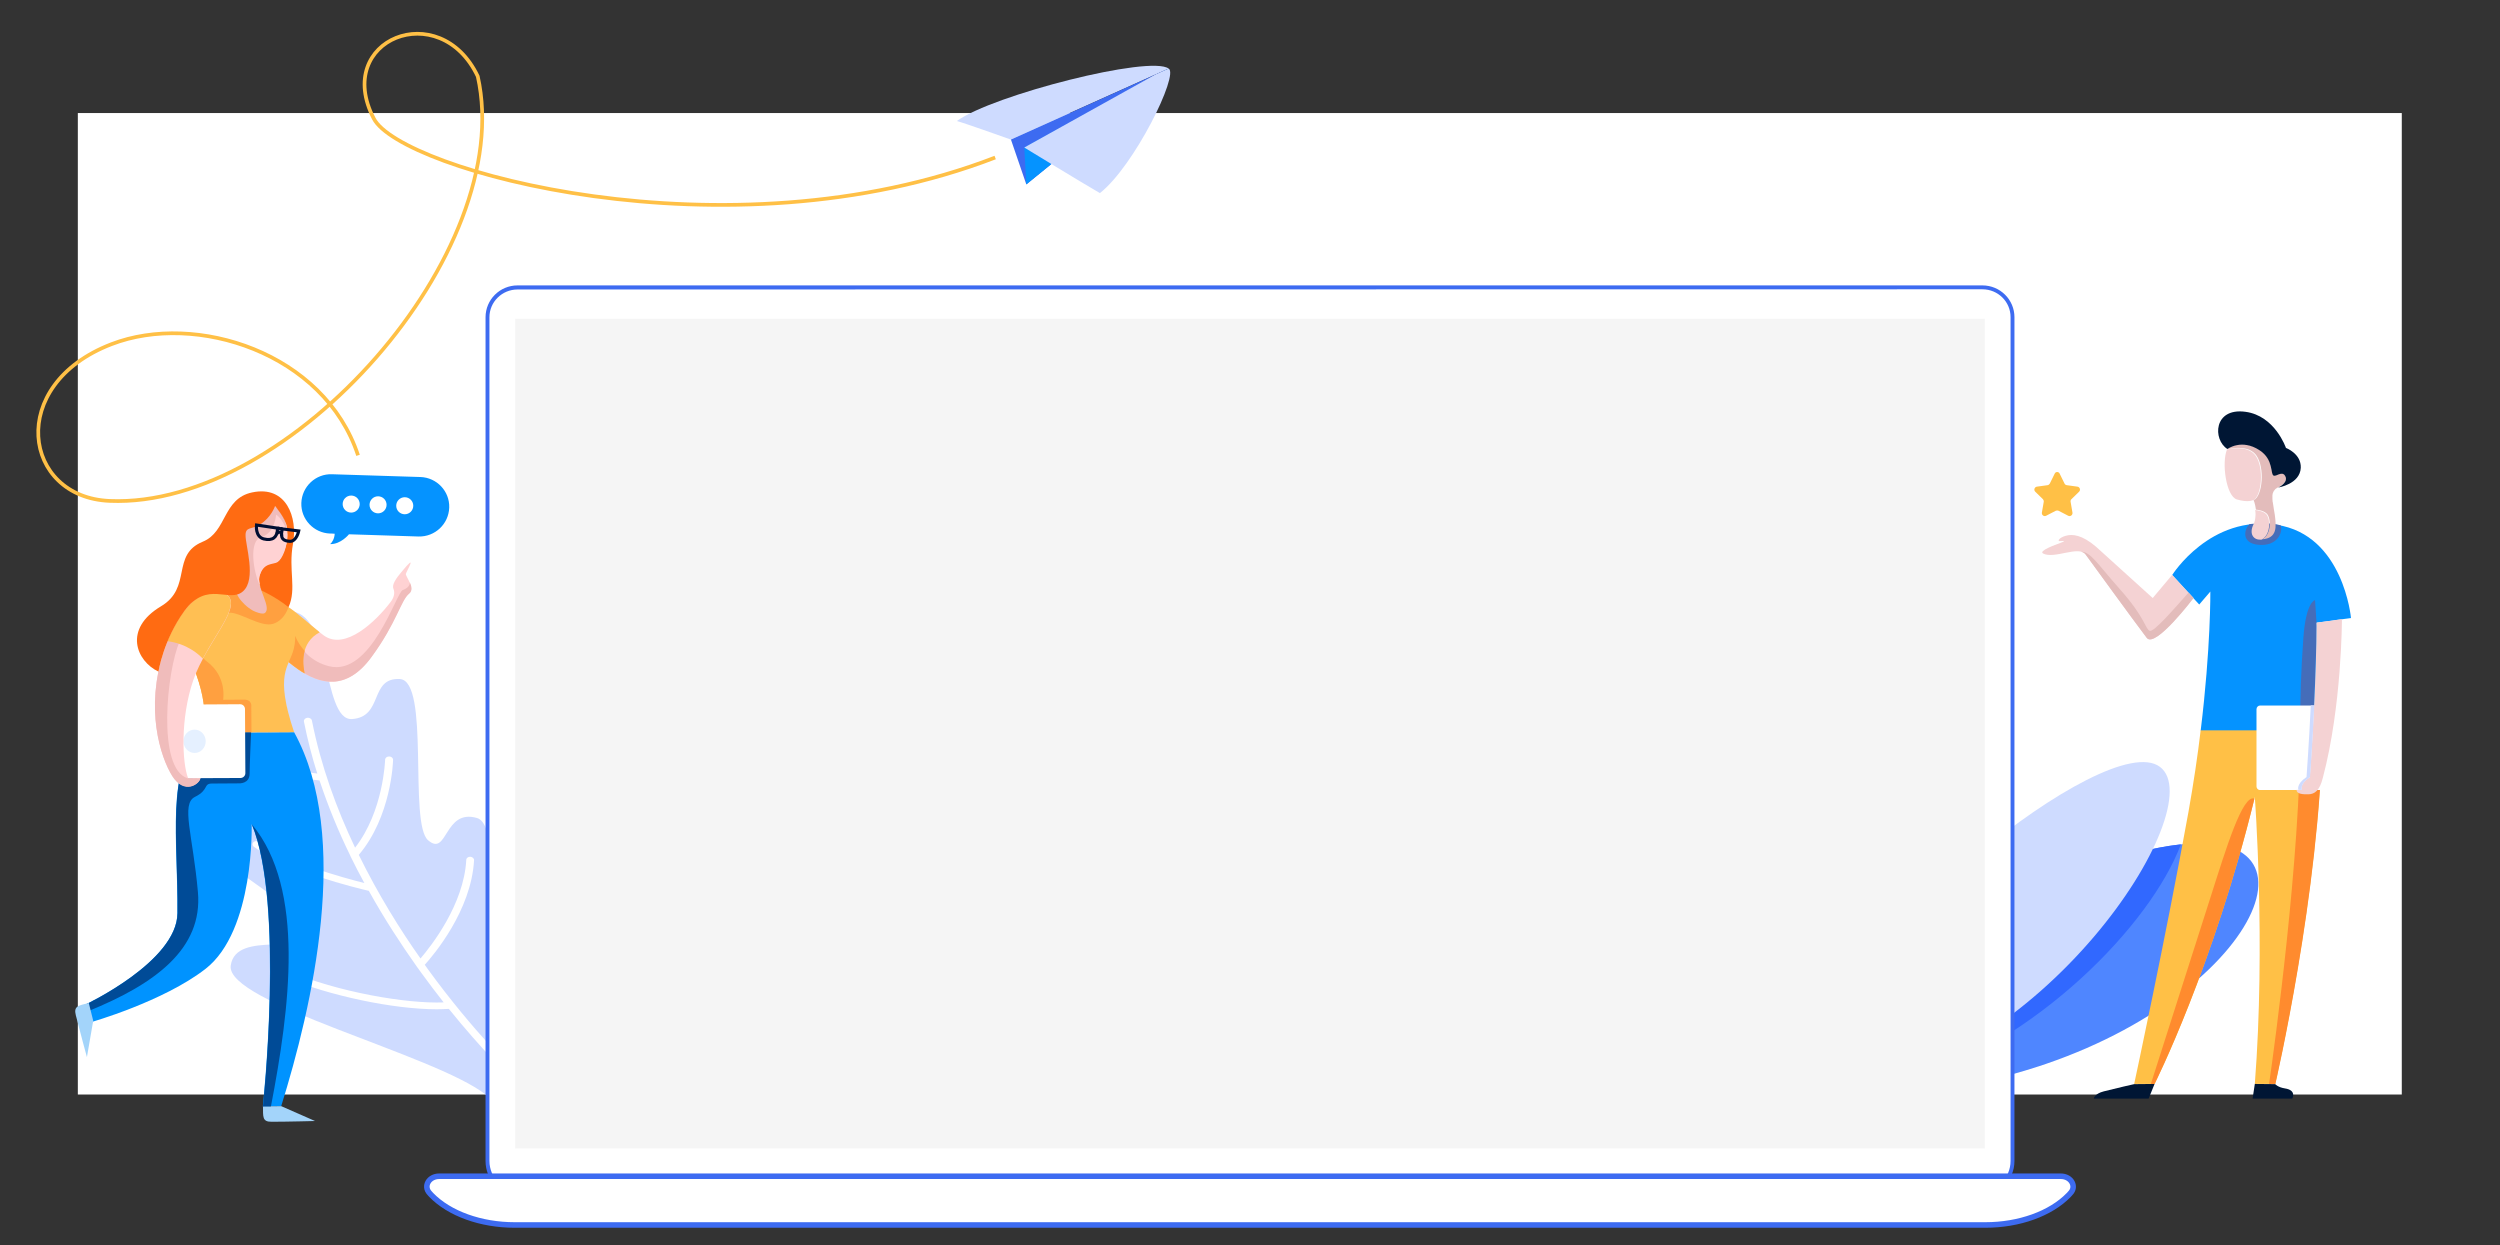 <?xml version="1.0" encoding="utf-8"?>
<!-- Generator: Adobe Illustrator 22.0.1, SVG Export Plug-In . SVG Version: 6.00 Build 0)  -->
<svg version="1.1" id="Layer_1" xmlns="http://www.w3.org/2000/svg" xmlns:xlink="http://www.w3.org/1999/xlink" x="0px" y="0px"
	 viewBox="0 0 1349 672" style="enable-background:new 0 0 1349 672;" xml:space="preserve">
<rect x="0" y="0" width="1349" height="672" fill="#333333" stroke="none"/>
<style type="text/css">
	.st0{fill:#FFFFFF;}
	.st1{fill:#4F86FF;}
	.st2{fill:#3168FF;}
	.st3{fill:#CEDBFF;}
	.st4{fill:#3D6BF1;}
	.st5{fill:#F5F5F5;}
	.st6{fill:#FFFFFF;stroke:#3D6BF1;stroke-width:3;stroke-miterlimit:10;}
	.st7{fill:#0593FF;}
	.st8{fill:#FFD2D3;}
	.st9{fill:#F0BCBB;}
	.st10{fill:#FFBF53;}
	.st11{fill:#FFA040;}
	.st12{fill:#0093FF;}
	.st13{fill:#A3D4FA;}
	.st14{fill:#004B97;}
	.st15{fill:#E5F0FF;}
	.st16{fill:#FF6B12;}
	.st17{fill:none;stroke:#000E32;stroke-width:1.681;stroke-miterlimit:10;}
	.st18{fill:#FFC046;}
	.st19{fill:#001634;}
	.st20{fill:#456DB9;}
	.st21{fill:none;}
	.st22{fill:#F4D2D3;}
	.st23{fill:#E3BCBB;}
	.st24{fill:#FF8B2E;}
	.st25{fill:none;stroke:#FFC046;stroke-width:2;stroke-miterlimit:10;}
</style>
<rect x="42" y="61" class="st0" width="1254" height="529.6"/>
<g>
	<path class="st1" d="M997.3,591.3c161,0,253.3-108.1,211.1-132s-211.1,57.9-211.1,105.1L997.3,591.3L997.3,591.3z"/>
	<g>
		<path class="st2" d="M1176.8,455.6c-63.8,6.9-179.5,69.7-179.5,108.7v19.5l-1.6,1.8c11.2-0.1,22-0.6,32.5-1.7
			C1098.4,562.8,1160.6,499,1176.8,455.6z"/>
	</g>
	<path class="st3" d="M989.8,587.3c110.2-8.3,204.6-151.8,175.7-173.5s-175.7,99.4-175.7,146.6V587.3z"/>
</g>
<path class="st3" d="M257.4,441.4c-17.9-5.2-15.8,21.2-26.4,12c-10.6-9.1,1.2-86.2-15.3-87S207,386.8,190,388s-10.5-63.9-37-57.6
	c-0.9,0.2-1.8,0.5-2.6,0.8c-24.5,9.2,16.6,52.7,1.5,62.9c-9.4,6.3-30-16.2-39.4,0.4c-12.8,22.5,43.4,28.3,37.1,40.1
	c-6.9,12.9-33.2-5.6-40.5,9.3c-8.1,16.5,49.4,40.1,54.3,56.9c4.9,16.7-36,0.1-38.9,20.2c-2.9,20.2,110.2,48.1,137.5,69.6h21h13.3
	C256.1,558.2,275.4,446.6,257.4,441.4z"/>
<path class="st0" d="M278.2,578.5c-0.2-0.2-22.6-21.5-47.3-55.5c-0.6-0.8-1.2-1.6-1.7-2.4c4.7-5.2,25.1-29.2,26.6-56.4
	c0.1-1-0.9-1.8-2-1.9h-0.1c-1.1,0-2.1,0.7-2.1,1.7c-1.3,24.1-18.9,46.4-24.7,53.2c-10.9-15.4-22.8-34.5-33.3-55.9
	c17.5-20.6,18.5-50.1,18.5-51.3c0-1-0.9-1.8-2.1-1.8c0,0,0,0-0.1,0c-1.2,0-2.1,0.8-2.1,1.8c0,0.3-0.9,27.8-16.2,47.4
	c-10-21-18.5-44.3-23.3-68.6c-0.2-1-1.3-1.6-2.5-1.5c-1.2,0.2-2,1.1-1.8,2.1c1.9,9.5,4.3,18.9,7.2,28c-4.8-0.5-15.4-2.4-29-8.9
	c-1-0.5-2.3-0.2-2.9,0.7c-0.6,0.9-0.2,2,0.8,2.4c16,7.7,28.1,9.2,32.3,9.5c4.7,14.2,10.3,27.7,16.5,40.4c0.1,0.3,0.2,0.5,0.3,0.7
	c2.4,4.9,4.9,9.7,7.4,14.3c-11.5-2.9-42.5-11.4-56.8-22.2c-0.9-0.7-2.2-0.6-3,0.1s-0.7,1.9,0.2,2.5c17.2,13,55.5,22.3,62,23.8
	c8.5,15.3,17.5,29,25.7,40.6l0,0c0.9,1.2,1.7,2.4,2.6,3.6c4.1,5.7,8.2,11,12.1,16c-20,0.8-56.9-5.5-84.2-17
	c-1.1-0.4-2.3-0.1-2.9,0.8c-0.5,0.9-0.1,2,1,2.4c24.4,10.3,59.2,17.5,82.3,17.5c2.3,0,4.5-0.1,6.6-0.2
	c18.3,22.7,32.6,36.3,32.8,36.5c0.4,0.4,1,0.6,1.6,0.6c0.5,0,1-0.1,1.4-0.4C278.9,580.4,279,579.2,278.2,578.5z"/>
<g>
	<path class="st0" d="M281.3,644.6c-10.1,0-18.2-8.1-18.2-18.1V171.2c0-8.9,7.3-16.1,16.3-16.1h790.4c9,0,16.3,7.2,16.3,16.1v455.3
		c0,10-8.2,18.1-18.2,18.1H281.3L281.3,644.6z"/>
	<path class="st4" d="M1069.7,156.1c8.4,0,15.2,6.7,15.2,15v455.3c0,9.4-7.7,17-17.2,17H281.3c-9.5,0-17.2-7.6-17.2-17V171.2
		c0-8.3,6.8-15,15.2-15L1069.7,156.1 M1069.7,154H279.3c-9.6,0-17.3,7.7-17.3,17.2v455.3c0,10.6,8.6,19.1,19.3,19.1h786.4
		c10.7,0,19.3-8.6,19.3-19.1V171.2C1087,161.7,1079.3,154,1069.7,154L1069.7,154z"/>
</g>
<rect x="278" y="172" class="st5" width="793" height="447.7"/>
<path class="st6" d="M1071.3,661H277.7c-18.2,0-35.2-6.1-45-16.2l-0.9-1c-3.5-3.7-0.4-9.1,5.2-9.1h875c5.6,0,8.7,5.5,5.2,9.1l-0.9,1
	C1106.5,654.9,1089.5,661,1071.3,661z"/>
<path class="st7" d="M225.9,289.5l-37.6-1.2c0,0-4.4,5.5-10.2,5.3c1.1-0.8,2.4-3,2.5-5.6c-1-0.1-2.5-0.1-2.5-0.1
	c-8.8-0.3-15.8-7.7-15.5-16.5l0,0c0.3-8.8,7.7-15.8,16.5-15.5l47.8,1.5c8.8,0.3,15.8,7.7,15.5,16.5l0,0
	C242.1,282.8,234.7,289.7,225.9,289.5z"/>
<g>
	<circle class="st0" cx="189.5" cy="272" r="4.6"/>
	<circle class="st0" cx="204" cy="272.4" r="4.6"/>
	<circle class="st0" cx="218.4" cy="272.9" r="4.6"/>
</g>
<g>
	<g>
		<path class="st8" d="M210.8,324.8c-7.8,10.3-24.6,26.6-36.2,18s-25.3-24.7-36.3-18.1s10.5,28.2,22.4,36.4s26.2,12,39.7-6.6
			c13.5-18.5,15.8-30.6,20.3-34.2c3.5-2.9-1.9-9.3-1.7-10.6s7.1-12.6-2.5-0.9c-2.5,3-5.2,6.6-4.2,8.9
			C213.3,320.1,212.4,322.7,210.8,324.8z"/>
		<g>
			<g>
				<g>
					<path class="st9" d="M138.4,324.7c4.9-3,10.5-1.3,16.1,2.2c0.7,7.2,4.4,28,23.1,32.6c22.7,5.7,36.3-39.9,39.7-41.1
						c2.4-0.9,4-2.3,3.8-4.3c1,2.2,1.6,4.7-0.3,6.2c-4.5,3.6-6.7,15.7-20.3,34.2c-13.5,18.5-27.9,14.8-39.7,6.6
						C148.9,352.8,127.4,331.2,138.4,324.7z"/>
				</g>
			</g>
		</g>
		<g>
			<path class="st10" d="M138.4,324.7c10.3-6.2,23.1,7.7,34.1,16.5c-10.5,5.5-9.3,17.2-8.2,22.2c-1.2-0.7-2.4-1.5-3.6-2.3
				C148.9,352.8,127.4,331.2,138.4,324.7z"/>
		</g>
		<g>
			<path class="st11" d="M138.4,324.7c5.2-3.1,10.9-1.2,16.8,2.6c1.1,8.7,3.3,17.5,9.2,23.9c-1.3,4.6-0.6,9.4,0,12.1
				c-1.2-0.7-2.4-1.5-3.6-2.3C148.9,352.8,127.4,331.2,138.4,324.7z"/>
		</g>
	</g>
	<path class="st12" d="M158.7,395.1c31.2,56.6,9.7,148.3-7,201.9l-9.9,0.1c0,0,11.9-109.6-6-152.4c0,0,1.7,57.4-24.9,78.1
		C88.1,540.5,49,551.6,49,551.6l-2.8-9.6c0,0,49.3-23.1,49.5-49.2c0.4-40.5-6.4-76.5,12.8-97.4L158.7,395.1z"/>
	<path class="st10" d="M158.7,395.1c-10.7-32-2.8-34.8-0.2-44.9c3.7-14.2-6.5-28.8-6.5-28.8s-11.4-8.8-24.7-8.8
		c-6.2,0-15.7,5.4-19.8,9c-8.9,6.8-12.3,15.7-3.4,37.5c10.5,25.8,4.5,36.2,4.5,36.2L158.7,395.1z"/>
	<path class="st13" d="M141.9,597l9.9-0.1l18.2,8c0,0-15.1,0.4-23.4,0.4C141.4,605.4,142,602.5,141.9,597z"/>
	<g>
		<g>
			<g>
				<path class="st11" d="M107.5,321.7c4.1-3.6,13.6-9,19.8-9c13.3-0.1,24.7,8.8,24.7,8.8s1.9,2.3,3.7,6.2c-0.9,2.1-2.8,7.1-8.3,8.9
					c-6.7,2.1-17.8-6.4-24-6c-15.9,1.2-21.8,18.9-11.7,26.4c11,8.2,8.7,20.6,8.7,20.6s6.5,0,11.2-0.1c4.7,0,4,3.9,4,3.9l0.1,13.9
					l-27.1,0.1c0,0,6-10.3-4.5-36.2C95.2,337.4,98.6,328.5,107.5,321.7z"/>
			</g>
		</g>
	</g>
	<g>
		<g>
			<g>
				<path class="st11" d="M121.9,320.6c3.3,2,3.4,5.4,1.7,9.8c-11.6-0.9-23.2,8.2-27,17c-1.8-0.6-3.9-1.1-6.1-1.3
					C99.3,324,112.8,315.2,121.9,320.6z"/>
			</g>
		</g>
	</g>
	<g>
		<path class="st14" d="M146.2,597h-4.3c0,0,11.9-109.3-6-152.2C165,479.7,156.3,544.4,146.2,597z"/>
		<path class="st14" d="M95.8,492.7c0.4-40.5-6.4-76.5,12.8-97.4l26.9-0.1c-0.2,4.6-0.8,17.6-0.8,22.2c0,5.7-5.8,5.3-5.8,5.3
			s-9.7,0.1-14.5,0.1s-1.5,3.4-9.2,7.2s-1.1,20.6,1.6,51.4c2.7,30.5-23,49.6-59.4,64.3l-1.1-3.7C46.3,541.9,95.6,518.8,95.8,492.7z"
			/>
	</g>
	<g>
		<path class="st0" d="M80.3,380.3l49.3-0.3c1.4,0,2.5,1.1,2.6,2.5l0.2,34.7c0,1.4-1.1,2.5-2.5,2.6L80.5,420c-1.4,0-2.5-1.1-2.6-2.5
			l-0.2-34.7C77.8,381.4,78.9,380.3,80.3,380.3z"/>
		<ellipse transform="matrix(1 -5.314668e-03 5.314668e-03 1 -2.124 0.564)" class="st15" cx="105" cy="400" rx="6" ry="6.3"/>
	</g>
	<g>
		<path class="st8" d="M121.9,320.6c10.2,6.1-10.5,25.7-17.6,46.4s-6,44.8-2.8,52.9c0,0,3.1-0.1,6.7-0.1c-0.5,3.1-8.5,9.1-15.1-1.1
			s-15-36.7-4.6-67.4C97.2,325.4,112.1,314.8,121.9,320.6z"/>
		<g>
			<g>
				<path class="st9" d="M101.4,419.9c0.3,0.1,0.6,0.1,0.9,0.2C101.8,420,101.5,420,101.4,419.9C101.4,420,101.4,420,101.4,419.9z"
					/>
				<g>
					<path class="st9" d="M88.5,351.4c8.6-25.5,23.1-36.1,32.8-31.1l-24.4,26c-6.8,15-12.5,68.8,4.5,73.7c0,0,0,0,0,0.1
						c0,0,4.2-0.1,6.7-0.1c-0.5,3.1-8.5,9.1-15.1-1.1C86.5,408.6,78.1,382.1,88.5,351.4z"/>
				</g>
			</g>
		</g>
		<g>
			<path class="st10" d="M90.4,346c8.9-22.1,22.4-30.8,31.4-25.4c8.3,4.9-3.8,18.7-12.4,34.8C107.6,353.4,101,347.3,90.4,346z"/>
		</g>
	</g>
	<g>
		<path class="st9" d="M136.5,329.5c1.3,0.7,4.9,2.1,6.2,1.4c4.4-2.5-4.3-13.9-2.8-19.8c2.1-8,7.6-6.2,9.9-7.9
			c4-2.9,8.6-17.7,1.4-27c-7.2-9.3-17.3-6.1-21.3,0.5c-3.2,5.1-1.9,12.1,1.3,17.4c2.5,4.3,1.8,19.4-2.6,21.9
			C124.8,318.2,130.1,325.9,136.5,329.5z"/>
		<path class="st16" d="M155.7,327.6c4.5-9.9-0.2-20.1,2.4-34.2c2.6-14.1-3.5-31.6-22-27.7c-16,3.3-13.6,21.3-26.7,26.6
			c-17.3,7.1-5.5,24.8-22.6,34.9c-20.4,12.2-13.3,29.5-1.3,35.2c0,0,2.8-17.4,14-32.7c12.5-16.9,24.1-4,31.6-10.6s1.2-25.1,1.4-30.5
			c0.1-4.5,3.4-2.8,7.8-5.6c6-3.7,8.1-9.9,8.1-9.9s5.5,6.2,6.4,11.2c0,0,0.7,4.3-0.2,8.8c-0.8,3.8-3.2,8.9-4.7,9.8
			c-2.6,1.5-7.6,0.1-9.7,7.2c-1.4,3.1,1,8.6,1,8.6S148.3,321.8,155.7,327.6z"/>
		<g>
			<path class="st8" d="M141.1,289.7c7.3-1.9,7.9-12,7.9-12c3,2,5.2,6.4,6.1,10.6c0,6.8-2.7,13.2-5.2,14.9c-2.3,1.7-7.8-0.1-9.9,7.9
				c-0.4,1.6-0.1,3.5,0.5,5.6C136.5,308.4,134.1,291.6,141.1,289.7z"/>
		</g>
		<g>
			<path class="st17" d="M149.7,285.9c-0.2,3.9-2.5,6.1-7.4,4.9c-4.7-1.2-3.9-7.5-3.9-7.5l11.5,1.7L149.7,285.9z"/>
			<path class="st17" d="M152.1,286.6c-0.7,3.8,0.5,5.3,4.3,5.5c3.6,0.2,4.8-5.6,4.8-5.6l-8.9-1.1L152.1,286.6z"/>
			<line class="st17" x1="152.4" y1="285.4" x2="149.7" y2="285"/>
			<path class="st17" d="M152,289.1c-0.1-2.3-1.6-2.6-2.7-1"/>
		</g>
	</g>
	<path class="st13" d="M47.9,541.2l2.4,9.6l-3.4,19.6c0,0-4-14.6-6-22.6C39.6,542.7,42.6,542.6,47.9,541.2z"/>
</g>
<g>
	<g>
		<path class="st18" d="M1180.9,438.1c-12.1,67-29.3,146.8-29.3,146.8h11c0,0,31.8-63.3,54.1-154.8c0,0,5.9,79.1,0,154.8h11
			c0,0,24-103.4,25.5-191h-65.7C1185.9,407.5,1183.7,422.3,1180.9,438.1z"/>
		<path class="st7" d="M1250,336l18.6-2.5c0,0-4-44.8-40-50.3c-36-5.6-56.5,27.1-56.5,27.1l14.6,15.9l6-7c0,0,0.3,29.9-5.2,74.9
			h65.7C1253.6,373.2,1252.8,353.4,1250,336z"/>
	</g>
	<path class="st19" d="M1162.6,584.9l-3.2,7.9h-29.6c0,0,0.3-2.6,5.4-3.9c7-1.8,16.4-3.9,16.4-3.9L1162.6,584.9L1162.6,584.9z"/>
	<path class="st19" d="M1216.7,584.9l-1.2,7.9h21.4c0,0,2.6-4.5-4-5.5c-3.8-0.6-5.2-2.3-5.2-2.3L1216.7,584.9L1216.7,584.9z"/>
	<path class="st20" d="M1230.7,283.5c1.3,4.3-2.3,11.3-11.8,10.5c-10-0.8-7.8-8.8-5-11.2C1213.9,282.9,1223.5,281.4,1230.7,283.5z"
		/>
	<g>
		<path class="st21" d="M1230.6,262.3l0.1-0.1c-0.8,0.6-1.5,0.8-1.5,0.8c0.3-0.1,0.6-0.3,0.9-0.5
			C1230.3,262.4,1230.4,262.3,1230.6,262.3z"/>
		<path class="st22" d="M1226.3,266.1c0.3-0.8,0.7-1.5,1.3-2C1226.9,264.6,1226.5,265.3,1226.3,266.1z"/>
		<path class="st22" d="M1215.9,270.7C1215.9,270.8,1215.9,270.8,1215.9,270.7C1215.9,270.8,1215.9,270.8,1215.9,270.7z"/>
		<path class="st22" d="M1215.8,270.3C1215.8,270.3,1215.8,270.4,1215.8,270.3C1215.8,270.4,1215.8,270.3,1215.8,270.3z"/>
		<path class="st22" d="M1228.3,263.5c0.3-0.2,0.6-0.3,0.9-0.5C1228.9,263.1,1228.6,263.3,1228.3,263.5z"/>
		<path class="st22" d="M1201.9,242.2c0,0,0-0.1,0.1-0.1l0,0C1201.9,242.2,1201.9,242.2,1201.9,242.2z"/>
		<path class="st22" d="M1226,266.9c0.1-0.3,0.1-0.5,0.2-0.8C1226.2,266.3,1226.1,266.6,1226,266.9z"/>
		<path class="st22" d="M1217.2,246c4.6,6.6,3.2,21.9-1.5,24.1l0,0c0-0.1-0.1-0.2-0.1-0.2s-2.4,1.4-8.6-0.4
			c-5.8-1.8-8.3-19.8-5.3-27C1205.1,241.8,1213.4,240.6,1217.2,246z"/>
		<g>
			<path class="st22" d="M1216.9,275.2L1216.9,275.2L1216.9,275.2z"/>
			<path class="st22" d="M1217.1,277.6c0-0.8-0.1-1.7-0.2-2.4c1.6,0.2,4.5,0.7,6,2.3c0.1,0.1,0.1,0.1,0.2,0.2c0,0,0,0,0,0.1
				c2.2,2.8,2,11.1-2.8,13.4c-0.2,0-0.3,0-0.5,0c-3.7,0.2-6.4-3-3.8-8.3c0.6-1.2,0.9-2.6,1-4C1217,278.5,1217.1,278.1,1217.1,277.6z
				"/>
		</g>
		<path class="st23" d="M1225.9,267.7c0-0.3,0.1-0.6,0.1-0.9C1226,267.2,1225.9,267.4,1225.9,267.7z"/>
		<path class="st23" d="M1230.6,262.3l0.1-0.1l0,0C1230.6,262.2,1230.6,262.2,1230.6,262.3z"/>
		<path class="st23" d="M1215.9,270.8c0,0.2,0.1,0.3,0.2,0.5C1216,271.1,1215.9,270.9,1215.9,270.8z"/>
		<path class="st23" d="M1229.2,263c0.3-0.1,0.6-0.3,0.9-0.5C1229.8,262.7,1229.5,262.9,1229.2,263z"/>
		<path class="st23" d="M1215.8,270.4c0,0.1,0.1,0.2,0.1,0.4C1215.8,270.6,1215.8,270.5,1215.8,270.4z"/>
		<path class="st23" d="M1226,270.6c-0.1-0.7-0.1-1.3-0.1-2C1225.9,269.3,1225.9,269.9,1226,270.6z"/>
		<path class="st23" d="M1226.7,275.1c-0.2-1.4-0.5-2.7-0.6-3.9C1226.2,272.4,1226.5,273.7,1226.7,275.1z"/>
		<path class="st23" d="M1225.9,268.7c0-0.3,0-0.6,0-0.9C1225.9,268,1225.9,268.3,1225.9,268.7z"/>
		<path class="st23" d="M1215.7,270.1c0,0.1,0.1,0.2,0.1,0.3C1215.7,270.2,1215.7,270.1,1215.7,270.1z"/>
		<path class="st23" d="M1201.8,242.5c0-0.1,0.1-0.2,0.1-0.2S1201.8,242.4,1201.8,242.5L1201.8,242.5z"/>
		<path class="st23" d="M1201.9,242.2c0,0,0-0.1,0.1-0.1c0.1-0.1,7.6-5.7,17.4,0.7c7.8,5.1,5.6,13.3,7.7,13.7c1.5,0.3,5-2.8,6.3,0.6
			c0.9,2.3-1.1,4-2.6,4.9l-0.1,0.1c-0.1,0.1-0.3,0.2-0.4,0.3c-0.3,0.2-0.6,0.3-0.9,0.5c-0.3,0.1-0.6,0.3-0.9,0.5s-0.5,0.4-0.7,0.5
			c-0.6,0.6-1.1,1.3-1.3,2c-0.1,0.3-0.2,0.5-0.2,0.8c-0.1,0.3-0.1,0.6-0.1,0.9s0,0.6,0,0.9c0,0.6,0,1.3,0.1,2c0,0.2,0,0.3,0.1,0.5
			c0.2,1.2,0.4,2.6,0.6,3.9c0.1,0.8,0.3,1.6,0.4,2.4c0,0.1,0,0.3,0.1,0.4v0.1v0.1c0.8,6.3,1.4,12.5-6.8,13.1l0,0
			c4.7-2.3,4.9-10.6,2.8-13.4c0,0,0,0,0-0.1c-0.1-0.1-0.1-0.1-0.2-0.2c-1.5-1.6-4.4-2.2-6-2.3l0,0c-0.2-1.6-0.5-2.9-0.8-3.9l0,0
			c-0.1-0.2-0.1-0.4-0.2-0.5l0,0c0-0.1-0.1-0.3-0.1-0.4l0,0c0-0.1-0.1-0.2-0.1-0.3c4.8-2.2,6.1-17.5,1.5-24.1
			c-3.8-5.4-12.1-4.2-15.4-3.5C1201.8,242.4,1201.9,242.3,1201.9,242.2z"/>
		<path class="st19" d="M1201.9,242.1L1201.9,242.1c0,0,0-0.1,0.1-0.1C1202,242,1202,242.1,1201.9,242.1z"/>
		<path class="st19" d="M1231.4,261.7c-0.2,0.2-0.5,0.3-0.7,0.5l0,0C1230.9,262,1231.2,261.8,1231.4,261.7z"/>
		<path class="st19" d="M1211.6,222.2c16,2.1,21.9,19.5,21.9,19.5s8.3,3.1,8,10.7c-0.4,8.9-12.3,10.7-12.3,10.7s0.7-0.3,1.5-0.8l0,0
			c1.5-1,3.9-3.2,2.3-5.6c-1.6-2.6-4.6,0.4-6,0c-2.1-0.5,0.1-8.6-7.7-13.7c-9.7-6.4-17.2-0.8-17.4-0.7l0,0l0,0
			C1193.9,237.2,1194.4,219.9,1211.6,222.2z"/>
	</g>
	<path class="st20" d="M1250,336l-0.8-12.2c0,0-4.9,0.7-6.3,20.4c-1.3,18.5-1.7,30.5-1.7,49.7h6.8C1248,393.9,1249.9,358.3,1250,336
		z"/>
	<g>
		<path class="st24" d="M1192.4,485.4c-6.6,20.7-22.8,71.5-31.8,99.5h2c0,0,31.6-62.9,53.9-154
			C1210.1,428.7,1201.6,456.5,1192.4,485.4z"/>
		<path class="st24" d="M1253.3,393.9h-12c-0.1,69.8-13.9,170.1-16.9,191h3.4C1227.8,584.9,1251.8,481.6,1253.3,393.9z"/>
	</g>
	<g>
		<path class="st0" d="M1278.1,380.7h-58.6c-1,0-1.9,0.9-1.9,2v41.6c0,1.1,0.8,2,1.9,2h58.6c1,0,1.9-0.9,1.9-2v-41.6
			C1280,381.5,1279.2,380.7,1278.1,380.7z"/>
		<path class="st22" d="M1250,336c0,13.5-0.6,29.9-1.3,44.6c-1,21.2-2.3,38.7-2.3,38.7c-5.8,3.8-4.4,6.9-4.4,6.9h-2.8
			c0,2.2,3.3,2.5,6.5,2.4c3.3-0.1,6-2,7.7-8.9c10.3-38.8,10.3-85.6,10.3-85.6L1250,336z"/>
	</g>
	<path class="st22" d="M1172.1,310.2l-10.5,12.5L1131,295c-7.6-6.5-12.8-6.9-16.3-5.9s-4.2,2.6-3.7,2.8c0.4,0.2,1.1,0,2.3,0
		c1.5,0-1.2,0.9-1.6,1.1c-2.5,0.9-12,4.3-9.2,5.7c6.1,3.1,19.3-4.5,22.9,0.5c0,0,26.5,36.5,33,45c4.5,5.9,25.2-21.5,25.2-21.5
		L1172.1,310.2z"/>
	<path class="st3" d="M1240.2,426.2c0,0-1.3-3.1,4.4-6.9c0,0,1.3-17.6,2.3-38.7h1.9c-1,21.2-2.3,38.7-2.3,38.7
		c-5.8,3.8-4.4,6.9-4.4,6.9H1240.2z"/>
	<g>
		<g>
			<path class="st23" d="M1160,340.4c-2.5-1-2.2-6.9-16.4-22.8c-11.9-13.4-15.5-19.9-20.7-19.9c1,0.2,1.9,0.7,2.5,1.5
				c0,0,26.5,36.5,33,45c4.5,5.9,25.2-21.5,25.2-21.5l-2.7-2.9C1172.8,328.9,1162.2,341.2,1160,340.4z"/>
		</g>
	</g>
</g>
<path class="st18" d="M1111.4,255.6l2.6,5.3c0.2,0.5,0.7,0.8,1.2,0.9l5.8,0.8c1.3,0.2,1.8,1.8,0.9,2.7l-4.2,4.1
	c-0.4,0.4-0.5,0.9-0.4,1.4l1,5.8c0.2,1.3-1.1,2.3-2.3,1.7l-5.2-2.7c-0.5-0.2-1-0.2-1.5,0l-5.2,2.7c-1.2,0.6-2.5-0.4-2.3-1.7l1-5.8
	c0.1-0.5-0.1-1-0.4-1.4l-4.2-4.1c-0.9-0.9-0.4-2.5,0.9-2.7l5.8-0.8c0.5-0.1,0.9-0.4,1.2-0.9l2.6-5.3
	C1109.2,254.4,1110.9,254.4,1111.4,255.6z"/>
<g>
	<path class="st3" d="M630.6,37c-9.9-7.4-94.7,14.2-114.3,28.3c3.9,1,29.1,10,29.1,10L630.6,37z"/>
	<polygon class="st4" points="545.5,75.3 553.8,99.5 630.6,37 	"/>
	<polygon class="st7" points="552.7,79.6 553.8,99.5 630.6,37 	"/>
	<path class="st3" d="M630.6,37l-7.1,3.2l-70.8,39.4c0,0,30.6,18.7,40.8,24.6C612.1,89.6,636.3,40.1,630.6,37z"/>
</g>
<path class="st25" d="M193.2,245.7c-18.2-55.4-87.6-77.5-133-60c-57.2,22-47.8,82.7-1,84.6C156.6,274.4,279,136,257.8,41.2
	C237.3-1.9,179.5,21.3,201.7,64C216,91.8,392.3,140.9,537,85"/>
</svg>
